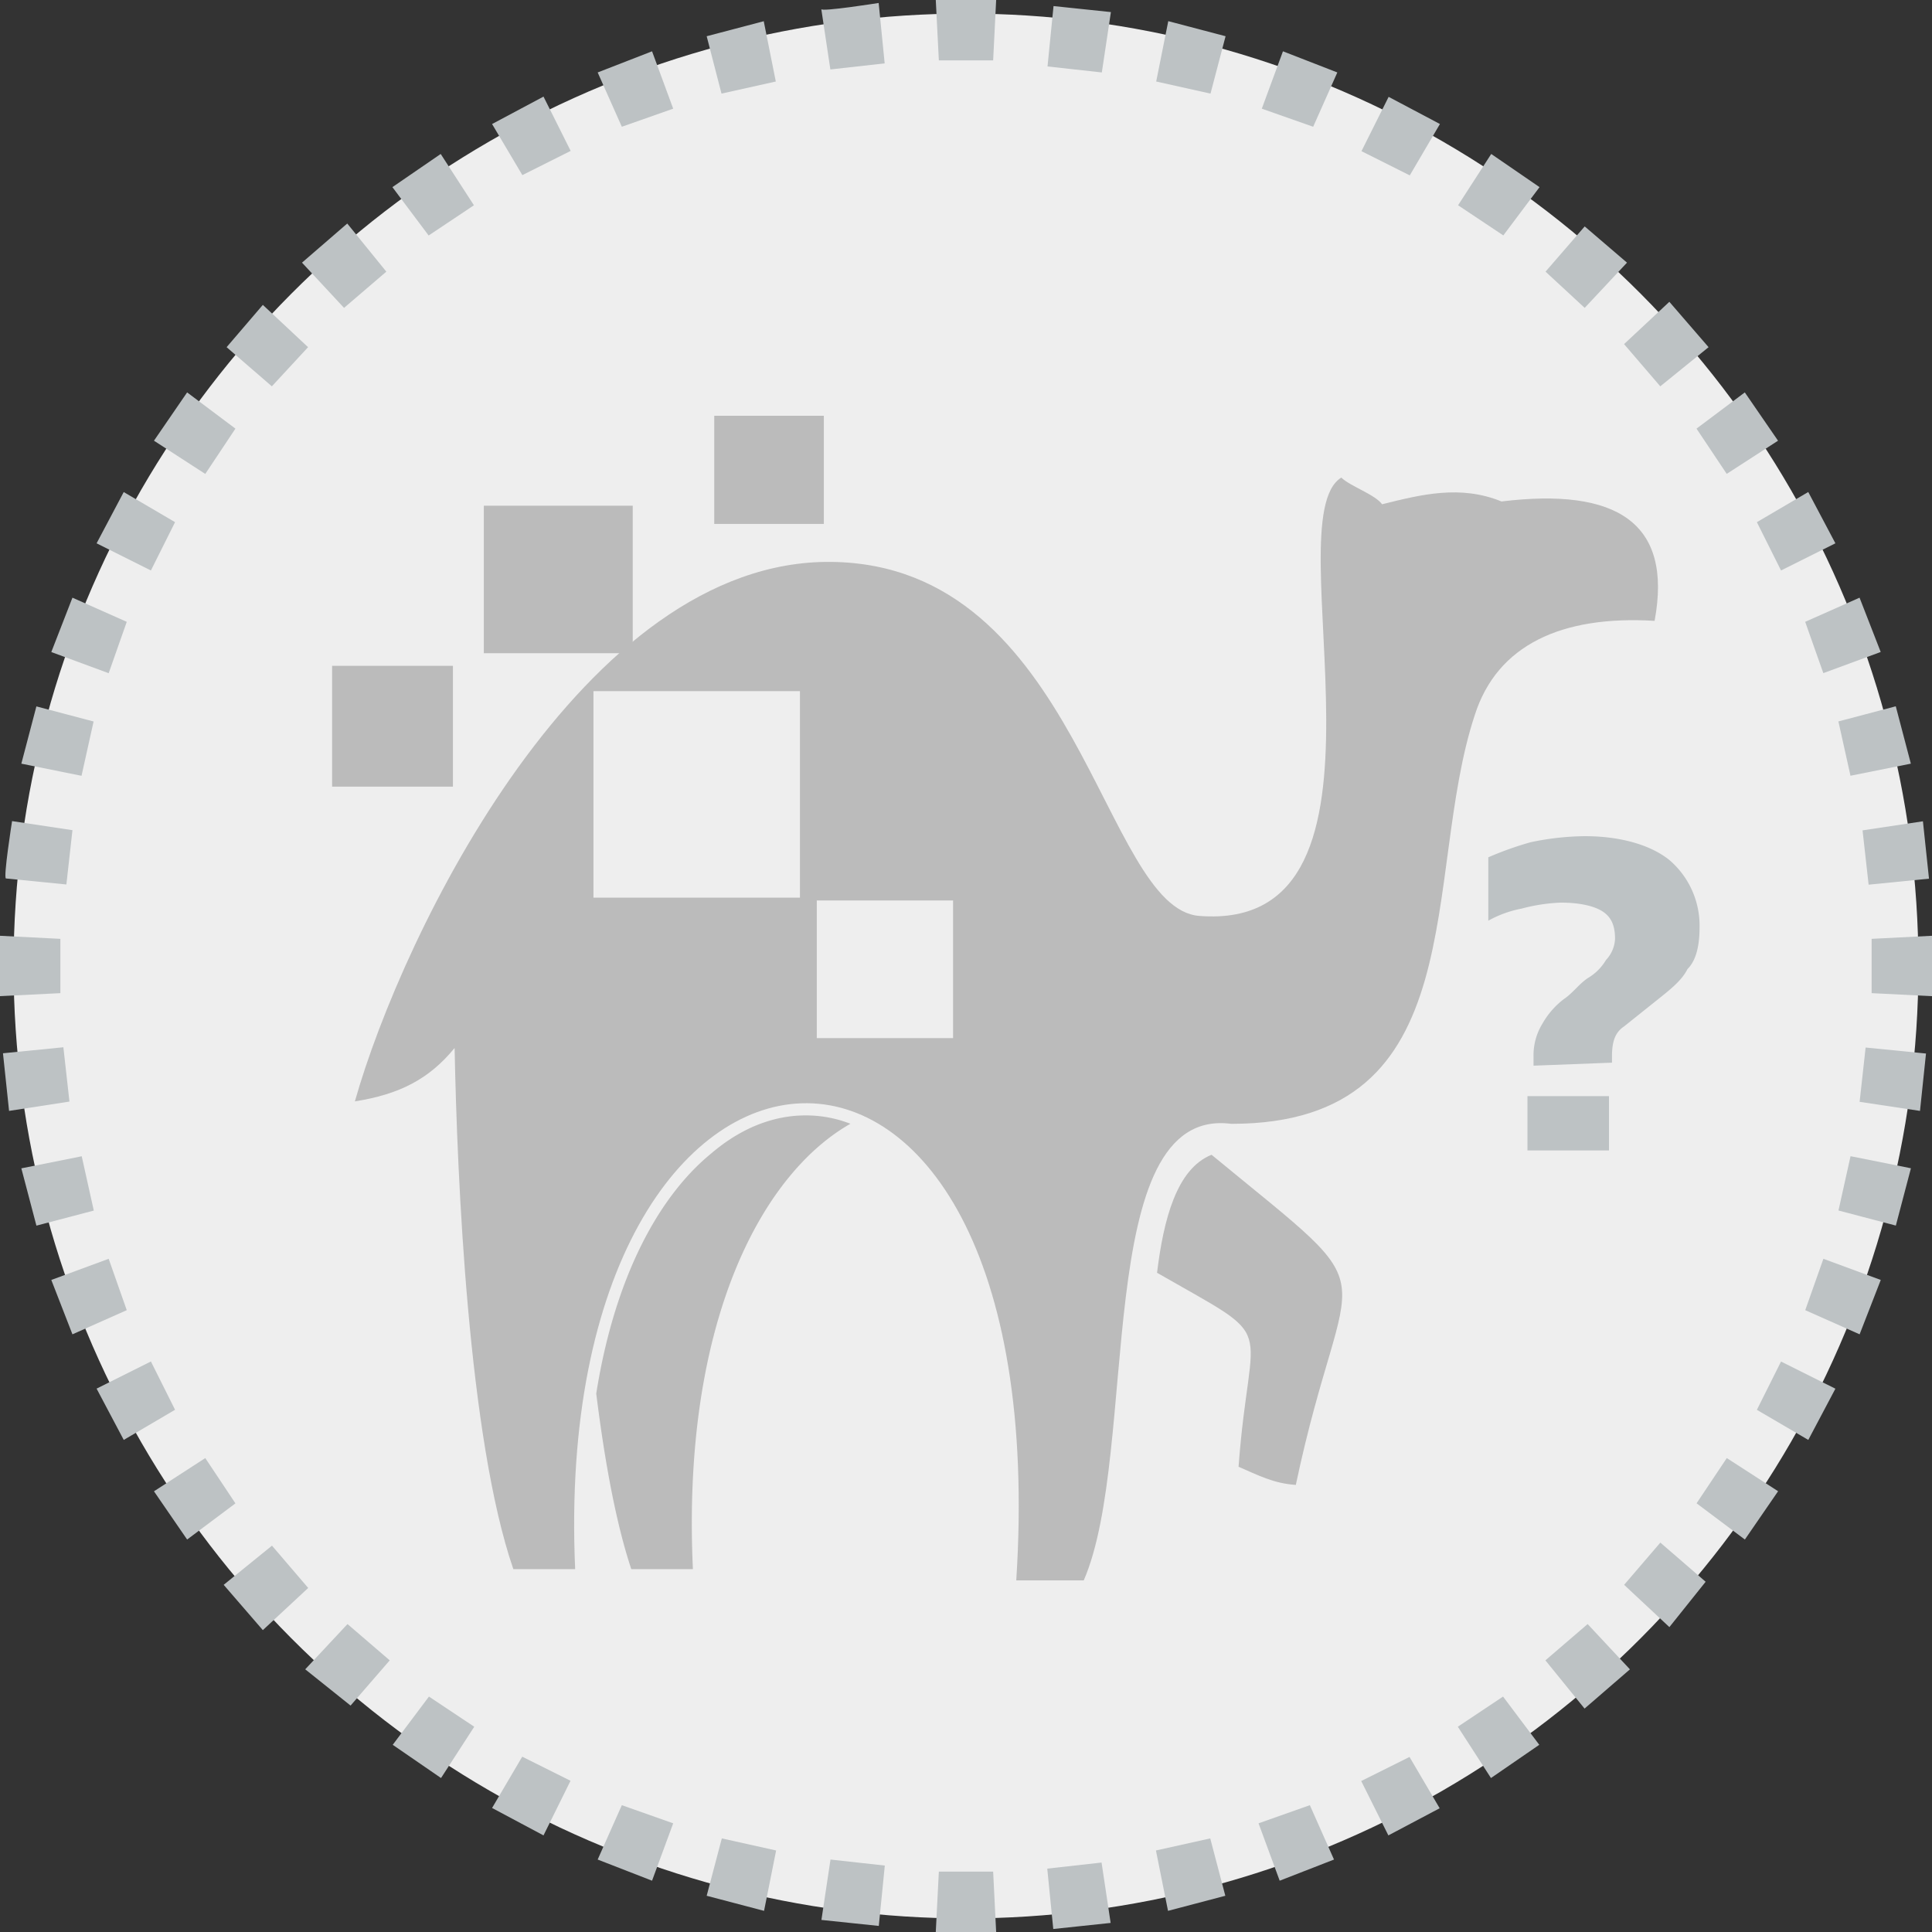 <svg id="Layer_1" data-name="Layer 1" xmlns="http://www.w3.org/2000/svg" viewBox="0 0 296 296"><rect x="0" y="0" width="296" height="296" fill="#333333" stroke="none"/><defs><style>.cls-1{fill:#eee;}.cls-2,.cls-3{fill:#bdc2c4;}.cls-2,.cls-4{fill-rule:evenodd;}.cls-4,.cls-5{fill:#bbb;}</style></defs><circle class="cls-1" cx="148" cy="148" r="145.92"/><path class="cls-2" d="M297.73,154.62l-9.25-.46v-8.32l9.25-.47v9.25Zm-.46-18-9.25.92-.93-8.32,9.25-1.39ZM294.49,119l-9.25,1.85-1.85-8.32,8.79-2.32,2.31,8.79Zm-4.62-17.11-8.79,3.24-2.78-7.86,8.33-3.7,3.24,8.32Zm-6.94-16.65-8.33,4.16L270.9,82l7.87-4.62,4.16,7.86Zm-8.79-15.72-7.86,5.08-4.63-6.93,7.4-5.55,5.09,7.4ZM263.5,55.19l-7.4,6-5.55-6.47,6.94-6.48,6,6.94ZM251,42.24l-6.48,6.93-6-5.55,6-6.93ZM237.6,30.67l-5.55,7.4-6.93-4.62,5.08-7.86,7.4,5.08ZM222.34,21l-4.62,7.87-7.4-3.71,4.16-8.32L222.34,21ZM206.62,13.1l-3.7,8.32-7.87-2.77,3.24-8.79ZM189.5,7.55l-2.31,8.79-8.32-1.85,1.85-9.25,8.78,2.31Zm-17.57-3.7-1.39,9.25-8.32-.92.92-9.25,8.79.92ZM154.35,2H145.1l.47,9.25h8.32Zm-18,.46.92,9.25-8.32.93-1.39-9.25C127.53,3.85,136.32,2.46,136.32,2.46ZM118.74,5.24l1.85,9.25-8.32,1.85L110,7.55l8.79-2.31ZM101.63,9.86l3.24,8.79L97,21.42,93.3,13.1ZM85,16.8l4.16,8.32-7.4,3.71L77.12,21,85,16.8ZM69.25,25.59l5.09,7.86L67.4,38.08l-5.55-7.41,7.4-5.08ZM54.92,36.23l6,7.39-6.48,5.55L48,42.24l6.94-6ZM42,48.71l6.93,6.48-5.55,6-6.93-6ZM30.4,62.12l7.4,5.55-4.62,6.94-7.86-5.09,5.08-7.4ZM20.69,77.39,28.55,82l-3.7,7.4-8.32-4.16,4.16-7.86ZM12.83,93.57l8.32,3.7-2.77,7.87L9.59,101.9ZM7.28,110.22l8.79,2.32-1.85,8.32L5,119l2.31-8.79ZM3.58,127.8l9.25,1.39-.93,8.32-9.25-.92C2.19,136.59,3.58,127.8,3.58,127.8ZM1.73,145.37v9.25l9.25-.46v-8.32Zm.46,18,9.25-.92.93,8.32L3.12,172.2l-.93-8.79ZM5,181l9.25-1.85,1.85,8.32-8.79,2.31L5,181ZM9.59,198.1l8.79-3.24,2.77,7.87-8.32,3.7Zm6.94,16.65,8.32-4.16,3.7,7.4-7.86,4.62-4.16-7.86Zm8.79,15.73,7.86-5.09,4.62,6.94-7.4,5.54-5.08-7.39ZM36,244.81l7.4-6,5.55,6.48L42,251.75l-6-6.94Zm12.49,12.95,6.48-6.94,6.47,5.56-6,6.93-6.94-5.55Zm13.41,11.56,5.55-7.39,6.94,4.62-5.09,7.86-7.4-5.09ZM77.12,279l4.62-7.86,7.4,3.69L85,283.2,77.12,279ZM93.3,286.9l3.7-8.33,7.87,2.78-3.24,8.79L93.3,286.9ZM110,292.45l2.32-8.79,8.32,1.85-1.85,9.25L110,292.45Zm17.58,3.7,1.39-9.25,8.32.92-.92,9.25ZM145.1,298l.47-9.25h8.32l.46,9.25H145.1Zm18-.46-.92-9.25,8.32-.93,1.39,9.25-8.79.93Zm17.58-2.78-1.85-9.25,8.32-1.85,2.31,8.79-8.78,2.31Zm17.11-4.62-3.24-8.79,7.86-2.78,3.7,8.33-8.32,3.24Zm16.65-6.94-4.16-8.33,7.4-3.69,4.62,7.86-7.86,4.16Zm15.72-8.79-5.08-7.86,6.93-4.62,5.55,7.39-7.4,5.09Zm14.34-10.64-6-7.39,6.47-5.56,6.48,6.94-6.94,6Zm13-12.48-6.94-6.48,5.55-6.47,6.94,6-5.55,6.94Zm11.56-13.42-7.4-5.55,4.63-6.93,7.86,5.08-5.09,7.4Zm9.72-15.26L270.9,218l3.7-7.4,8.33,4.16-4.16,7.86Zm7.86-16.18-8.33-3.7,2.78-7.87,8.79,3.24-3.24,8.33Zm5.55-16.66-8.79-2.31,1.85-8.32,9.25,1.85-2.31,8.78Zm3.7-17.57-9.25-1.39.92-8.32,9.25.92-.92,8.79Z" transform="translate(-1.73 -2)"/><path class="cls-3" d="M236.68,165.26v-1.39a9.26,9.26,0,0,1,1.39-5.08,12.39,12.39,0,0,1,3.23-3.7c1.39-.93,2.32-2.31,3.7-3.24a7.82,7.82,0,0,0,2.78-2.77,5.05,5.05,0,0,0,1.39-3.24c0-1.85-.47-3.24-1.85-4.16s-3.7-1.39-6.48-1.39a27.18,27.18,0,0,0-6,.92,16.94,16.94,0,0,0-5.09,1.85v-9.71a50.12,50.12,0,0,1,6.48-2.31,41.54,41.54,0,0,1,8.32-.93c5.55,0,10.18,1.39,13,3.7A13.23,13.23,0,0,1,262.12,144c0,2.77-.47,5.09-1.85,6.47-.93,1.85-2.78,3.24-5.09,5.09l-4.63,3.7c-1.38.93-1.85,2.31-1.85,4.62v.93l-12,.46Zm-.93,13v-8.32h12.49v8.32Z" transform="translate(-1.73 -2)"/><path class="cls-4" d="M190.36,174.18c-21.52-2.8-14,50.15-22.59,69.95H157.43c6.46-100.51-71.67-93.84-67.58-1.72H80.38c-6.89-20-8.61-59.83-9-79.85-3.87,4.73-8.4,7.1-15.28,8.18,7.32-25.83,35.08-83.08,73-82.65s41.54,53.16,56.4,54.24c33.35,2.58,11.19-60.7,21.73-67.16,1.29,1.29,5.17,2.59,6.25,4.09,6-1.5,12-3,18.29-.43,17.65-2.15,26.26,3.23,23.46,18.29-14.2-.86-24.11,3.66-27.55,14.43-8.18,24.75.22,62.63-37.24,62.63Z" transform="translate(-1.73 -2)"/><path class="cls-4" d="M132,174.18c-14,8-25.83,31.21-24.11,68.23H98.45c-2.36-7.1-4.08-16.57-5.37-26.9,2.8-17.65,9.46-30.14,17.64-36.81,4.53-3.87,9.48-5.81,14.43-5.81a18.69,18.69,0,0,1,6.89,1.29Z" transform="translate(-1.73 -2)"/><path class="cls-4" d="M191.44,226.7c3,1.29,5.38,2.58,8.82,2.8,7.75-36.59,15.29-27.34-12.91-50.58C182,181.07,180,188.82,179,197c19.16,11,14.21,6.25,12.49,29.71Z" transform="translate(-1.73 -2)"/><rect class="cls-1" x="125.14" y="137.96" width="20.88" height="21.09"/><rect class="cls-1" x="90.92" y="105.89" width="31.64" height="31.64"/><rect class="cls-5" x="109.43" y="63.7" width="16.79" height="16.57"/><rect class="cls-5" x="74.13" y="77.48" width="22.81" height="22.6"/><rect class="cls-5" x="50.88" y="102.01" width="18.51" height="18.51"/></svg>